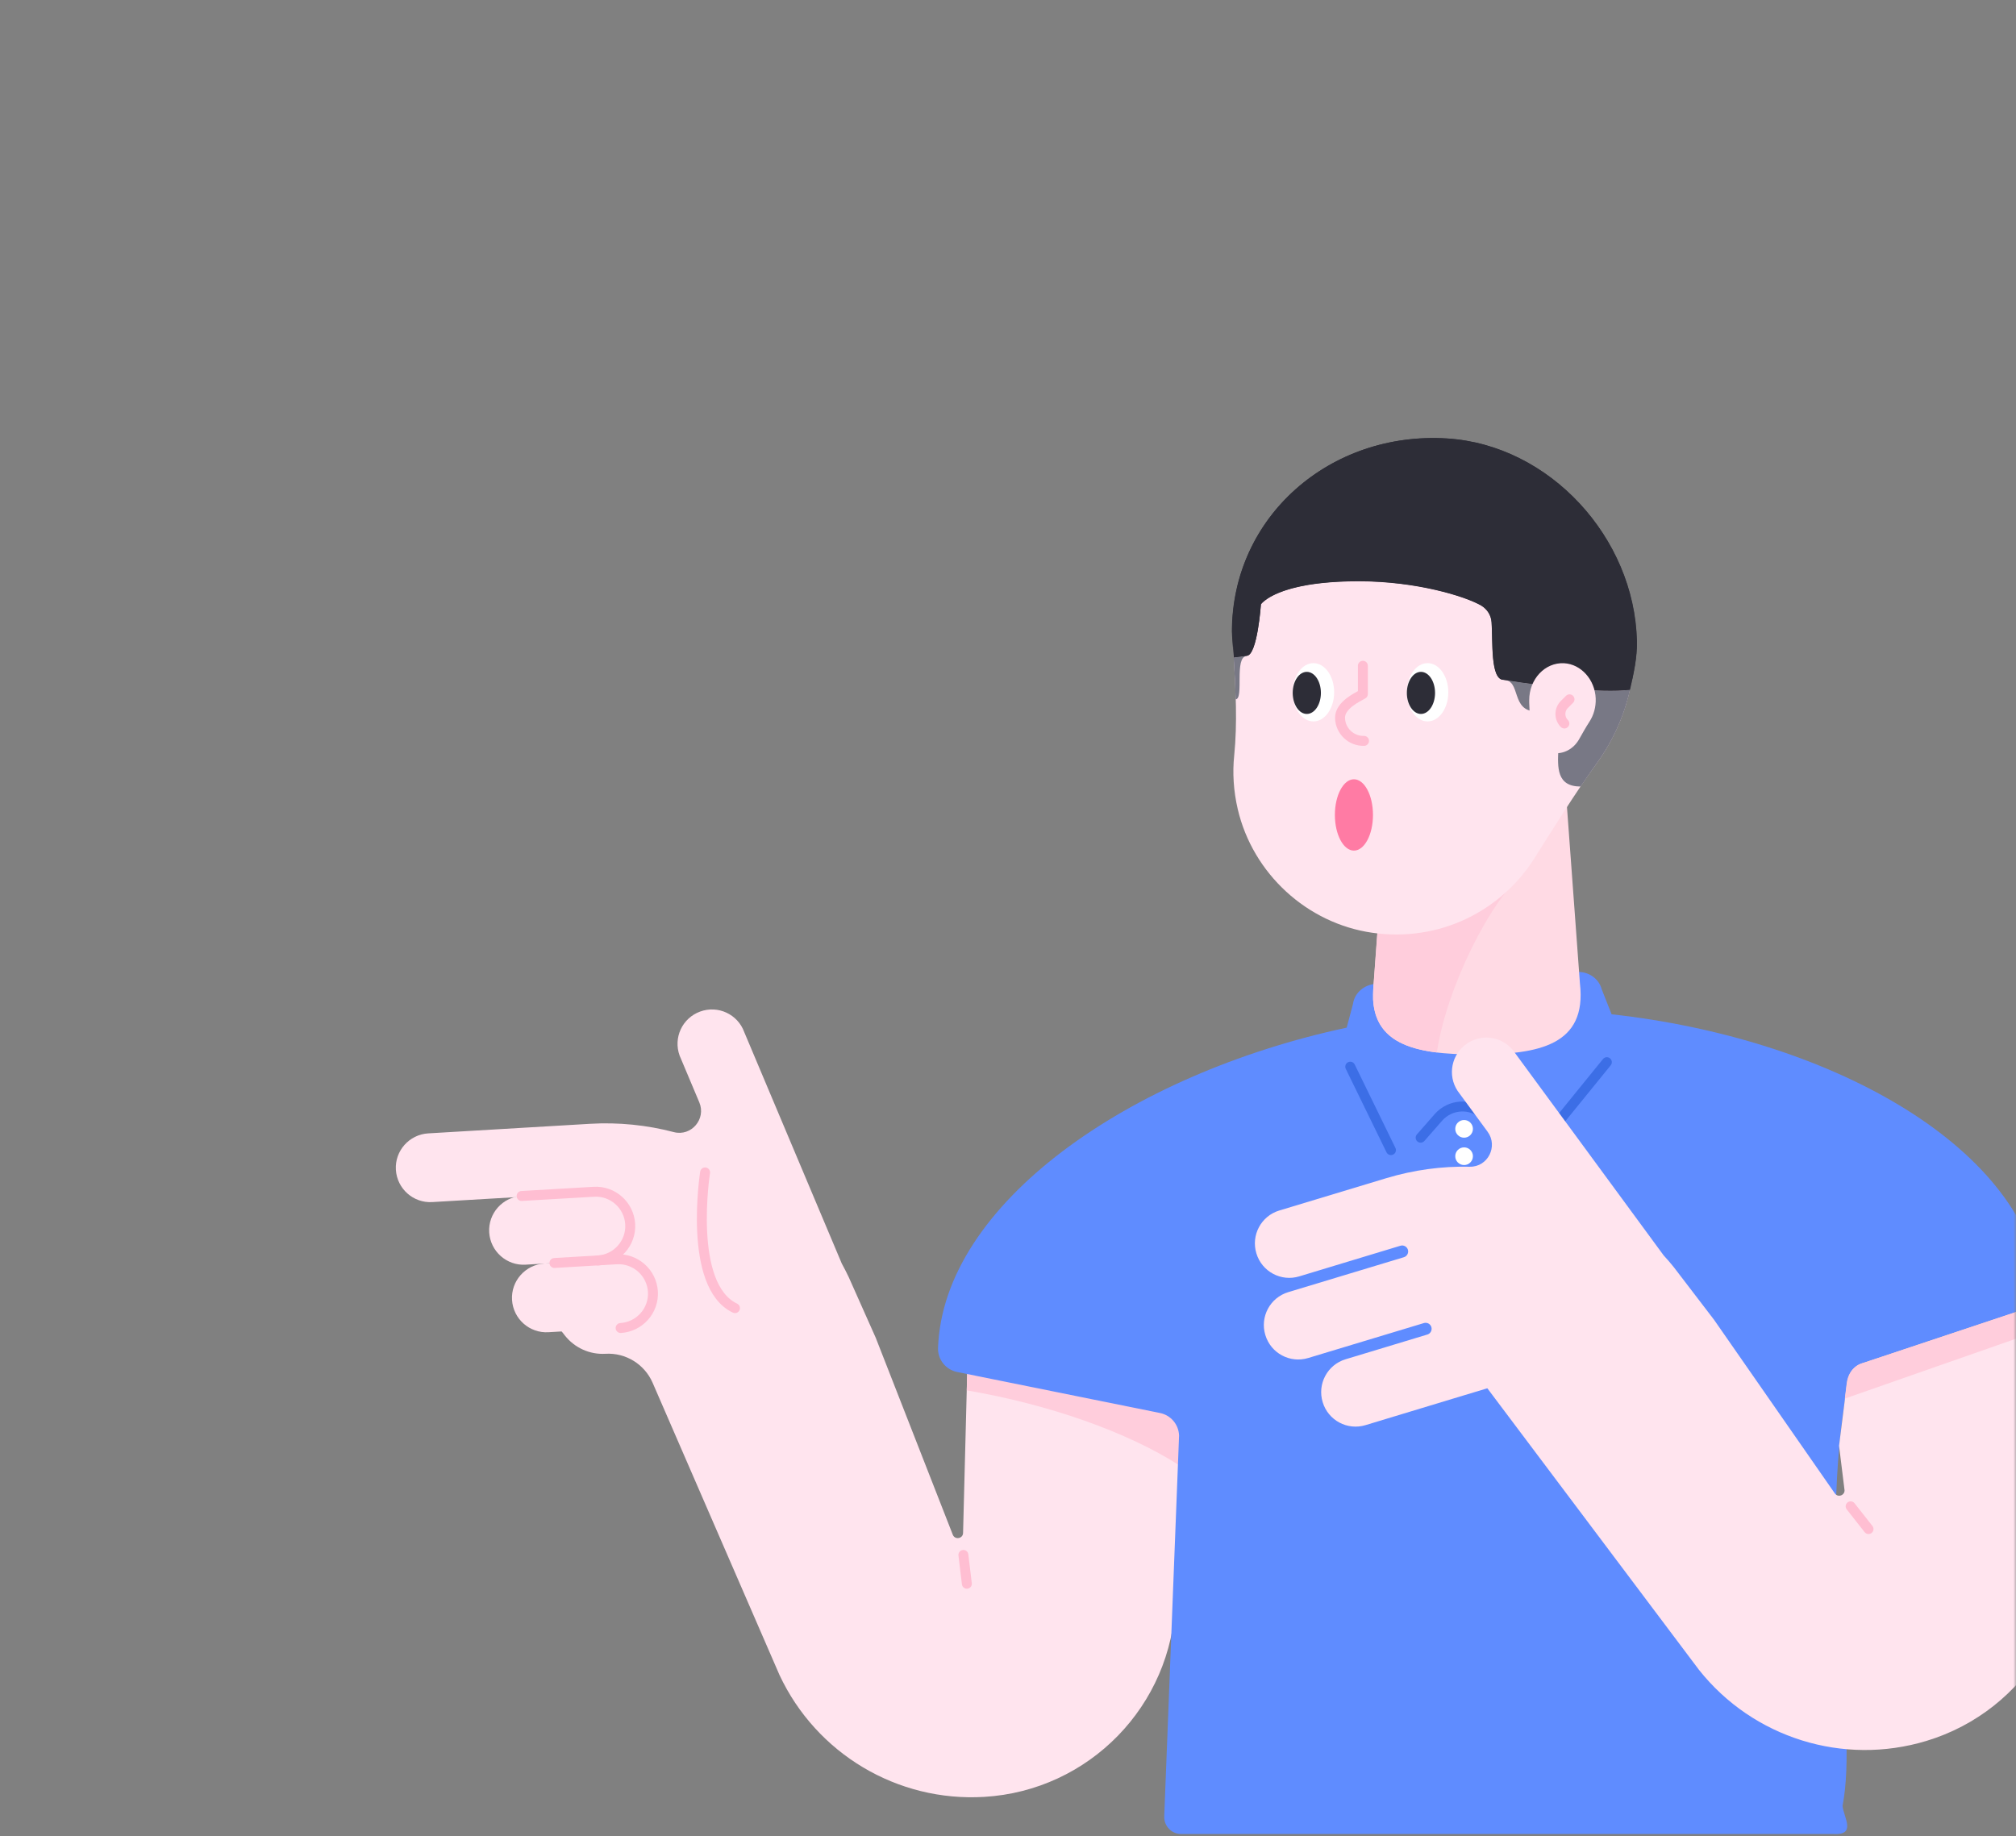 <svg width="382" height="348" viewBox="0 0 382 348" fill="none" xmlns="http://www.w3.org/2000/svg">
<rect x="0" y="0" width="382" height="348" fill="#808080" stroke="none"/>
<mask id="mask0" mask-type="alpha" maskUnits="userSpaceOnUse" x="0" y="0" width="382" height="348">
<path d="M382 324C382 337.255 371.255 348 358 348L24 348C10.745 348 2.95782e-05 337.255 2.84194e-05 324L2.19259e-06 24C1.03382e-06 10.745 10.745 1.93855e-06 24 7.79773e-07L358 -2.84194e-05C371.255 -2.95782e-05 382 10.745 382 24L382 324Z" fill="#3C6EE6"/>
</mask>
<g mask="url(#mask0)">
<path d="M106.671 226.341L81.91 227.796C78.322 228.016 75.231 225.264 75.012 221.676C74.793 218.088 77.544 214.997 81.133 214.778L111.794 212.964C117.236 212.645 122.599 213.203 127.683 214.539C130.992 215.396 133.843 212.047 132.507 208.897L128.779 200.046C127.543 196.657 129.278 192.928 132.667 191.692C136.056 190.456 139.784 192.191 141.02 195.58L159.501 239.439C159.959 240.276 160.398 241.133 160.816 242.011L165.94 253.514L180.553 290.873C180.991 291.85 182.467 291.571 182.487 290.495L183.484 251.739L224.332 254.869L222.737 303.294C222.079 323.21 206.37 339.338 186.474 340.514C170.027 341.491 154.676 332.32 147.699 317.408L123.656 262.026C122.121 258.518 118.572 256.325 114.745 256.544C111.754 256.723 108.883 255.427 107.029 253.075L102.883 247.792L110.458 242.15L106.671 226.341Z" fill="#FFE4EE"/>
<path d="M113.27 238.861L99.594 239.658C96.006 239.878 92.916 237.127 92.696 233.538C92.477 229.95 95.228 226.86 98.817 226.64L112.493 225.843C116.081 225.624 119.171 228.375 119.391 231.963C119.61 235.552 116.879 238.642 113.27 238.861Z" fill="#FFE4EE"/>
<path d="M117.596 251.66L103.92 252.457C100.331 252.677 97.241 249.925 97.022 246.337C96.803 242.748 99.554 239.658 103.142 239.439L116.818 238.642C120.407 238.422 123.497 241.174 123.716 244.762C123.916 248.37 121.184 251.46 117.596 251.66Z" fill="#FFE4EE"/>
<path d="M183.505 251.739L224.354 254.869L223.596 277.775C213.748 271.396 198.616 266.093 183.186 263.481L183.505 251.739Z" fill="#FFCDDC"/>
<path d="M98.837 226.64L112.513 225.843C116.102 225.624 119.191 228.375 119.411 231.963C119.63 235.552 116.879 238.642 113.29 238.861" stroke="#FFBED2" stroke-width="1.884" stroke-miterlimit="10" stroke-linecap="round" stroke-linejoin="round"/>
<path d="M105.056 239.339L116.818 238.642C120.407 238.422 123.497 241.174 123.716 244.762C123.936 248.35 121.184 251.44 117.596 251.66" stroke="#FFBED2" stroke-width="1.884" stroke-miterlimit="10" stroke-linecap="round" stroke-linejoin="round"/>
<path d="M133.604 222.174C133.604 222.174 130.235 243.625 139.266 247.892" stroke="#FFBED2" stroke-width="1.884" stroke-miterlimit="10" stroke-linecap="round" stroke-linejoin="round"/>
<path d="M182.547 294.661L183.205 300.124" stroke="#FFBED2" stroke-width="1.884" stroke-miterlimit="10" stroke-linecap="round" stroke-linejoin="round"/>
<path d="M223.415 272.054C223.355 269.96 221.86 268.186 219.807 267.767L181.351 259.992C179.197 259.554 177.662 257.62 177.742 255.427C178.719 228.135 213.906 203.574 255.173 194.742L256.369 190.257C256.648 188.183 258.463 186.589 260.676 186.449L298.773 184.196C300.986 184.057 302.959 185.432 303.498 187.466L305.372 192.21C346.34 196.736 382.663 216.692 386.73 243.127C387.069 245.28 385.773 247.373 383.7 248.071L352.999 258.298C351.324 258.856 350.168 260.331 349.968 262.026L349.629 265.116C344.526 297.592 352.261 326.1 349.131 342.228C349.37 344.461 351.842 347.83 347.317 347.551H223.814C222 347.551 220.545 346.036 220.604 344.222L223.415 272.054Z" fill="#5F8CFF"/>
<path d="M277.421 215.595C278.346 215.595 279.096 214.846 279.096 213.921C279.096 212.996 278.346 212.246 277.421 212.246C276.496 212.246 275.747 212.996 275.747 213.921C275.747 214.846 276.496 215.595 277.421 215.595Z" fill="white"/>
<path d="M277.421 220.779C278.346 220.779 279.096 220.029 279.096 219.104C279.096 218.179 278.346 217.43 277.421 217.43C276.496 217.43 275.747 218.179 275.747 219.104C275.747 220.029 276.496 220.779 277.421 220.779Z" fill="white"/>
<path d="M255.85 202.139L263.565 217.948" stroke="#3C6EE6" stroke-width="1.884" stroke-miterlimit="10" stroke-linecap="round" stroke-linejoin="round"/>
<path d="M269.188 215.596L272.557 211.748C274.77 209.236 278.597 208.977 281.109 211.19L288.545 217.709C289.363 218.447 290.639 218.347 291.316 217.49L304.474 201.282" stroke="#3C6EE6" stroke-width="1.884" stroke-miterlimit="10" stroke-linecap="round" stroke-linejoin="round"/>
<path d="M296.381 145.641H263.288L260.297 186.37C258.942 198.052 268.072 199.826 279.834 199.826C291.597 199.826 300.727 198.052 299.372 186.37L296.381 145.641Z" fill="#FFDAE4"/>
<path d="M288.824 165.377C282.565 170.341 274.112 187.047 272.258 199.447C265.4 198.61 260.556 196.118 260.177 189.44C260.197 188.184 260.217 187.147 260.256 186.609C260.256 186.529 260.276 186.469 260.276 186.389L261.732 166.374L288.824 165.377Z" fill="#FFCDDC"/>
<path d="M233.702 122.416C233.702 100.785 251.764 83.381 273.614 84.438C293.011 85.375 308.881 101.343 309.718 120.741C310.097 129.652 307.405 137.906 302.621 144.544C298.374 150.426 294.567 156.606 290.679 162.746C284.459 172.554 272.856 178.595 260.038 176.761C247.637 174.987 237.39 165.537 234.539 153.356C233.722 149.847 233.523 146.418 233.862 143.169C234.48 137.009 234.141 130.809 233.782 124.609C233.722 123.871 233.702 123.153 233.702 122.416Z" fill="#FFE4EE"/>
<path d="M270.504 136.709C272.673 136.709 274.431 134.237 274.431 131.187C274.431 128.137 272.673 125.665 270.504 125.665C268.335 125.665 266.576 128.137 266.576 131.187C266.576 134.237 268.335 136.709 270.504 136.709Z" fill="white"/>
<path d="M269.248 135.294C270.723 135.294 271.919 133.509 271.919 131.307C271.919 129.104 270.723 127.319 269.248 127.319C267.772 127.319 266.576 129.104 266.576 131.307C266.576 133.509 267.772 135.294 269.248 135.294Z" fill="#2D2D37"/>
<path d="M248.873 136.709C251.042 136.709 252.801 134.237 252.801 131.187C252.801 128.137 251.042 125.665 248.873 125.665C246.704 125.665 244.946 128.137 244.946 131.187C244.946 134.237 246.704 136.709 248.873 136.709Z" fill="white"/>
<path d="M247.619 135.294C249.094 135.294 250.29 133.509 250.29 131.307C250.29 129.104 249.094 127.319 247.619 127.319C246.143 127.319 244.947 129.104 244.947 131.307C244.947 133.509 246.143 135.294 247.619 135.294Z" fill="#2D2D37"/>
<path d="M236.214 124.289L233.762 124.608C233.921 127.24 234.061 129.871 234.14 132.523C235.755 132.463 233.821 124.468 236.214 124.329" fill="#787885"/>
<path d="M284.917 128.855C288.286 128.855 286.193 134.816 291.117 134.816C300.168 134.816 290.399 149.05 299.51 149.05C300.527 147.535 301.583 146.02 302.64 144.544C305.571 140.477 307.724 135.793 308.86 130.729C302.879 131.307 294.187 130.25 284.917 128.835" fill="#787885"/>
<path d="M233.702 122.415C233.702 100.605 252.063 83.082 274.152 84.457C293.63 85.673 309.259 101.921 309.738 121.438C309.818 124.628 309.499 127.738 308.821 130.729C309.499 127.758 310.216 124.648 310.137 121.438C309.658 101.921 293.63 84.318 274.152 83.102C252.043 81.726 233.423 97.894 233.423 119.704C233.423 120.442 233.722 123.851 233.762 124.568C233.762 124.568 233.762 124.568 233.762 124.588C233.762 124.588 233.762 124.588 233.762 124.568C233.722 123.871 233.702 123.153 233.702 122.415Z" fill="#2D2D37"/>
<path d="M279.295 113.425C276.325 111.69 268.41 108.819 257.466 108.819C241.796 108.819 240.281 113.205 240.281 113.205C240.281 113.205 240.261 113.285 240.241 113.405C242.235 112.109 246.979 110.155 257.466 110.155C268.41 110.155 277.681 113.026 280.651 114.76C280.671 114.78 280.691 114.78 280.691 114.8C280.332 114.222 279.874 113.763 279.295 113.425Z" fill="#2D2D37"/>
<path d="M282.625 117.929C282.884 121.498 282.366 128.834 284.898 128.834C294.168 130.25 302.86 131.307 308.841 130.728C309.498 127.758 309.837 124.648 309.758 121.438C309.279 101.921 293.649 85.653 274.172 84.457C252.063 83.082 233.722 100.605 233.722 122.415C233.722 123.153 233.742 123.87 233.782 124.588C233.782 124.588 233.782 124.588 233.782 124.608L236.234 124.289C238.267 124.169 238.925 114.52 238.925 114.52C238.925 114.52 239.244 114.042 240.241 113.404C240.261 113.284 240.281 113.205 240.281 113.205C240.281 113.205 241.796 108.819 257.466 108.819C268.411 108.819 276.325 111.69 279.296 113.424C279.874 113.763 280.352 114.221 280.691 114.78C281.807 115.457 282.545 116.614 282.625 117.929Z" fill="#2D2D37"/>
<path d="M238.925 114.501C238.925 114.501 241.796 110.115 257.466 110.115C268.41 110.115 277.681 112.985 280.651 114.72C281.807 115.398 282.545 116.574 282.645 117.91C282.904 121.478 282.385 128.815 284.917 128.815C294.188 130.23 302.879 131.287 308.86 130.708C309.538 127.738 310.256 124.628 310.176 121.418C309.698 101.901 293.669 84.298 274.192 83.082C252.083 81.706 233.463 97.874 233.463 119.684C233.463 120.422 233.762 123.831 233.802 124.548C233.802 124.548 233.802 124.548 233.802 124.568L236.254 124.249C238.248 124.15 238.925 114.501 238.925 114.501Z" fill="#2D2D37"/>
<path d="M289.761 132.682C289.761 128.695 292.752 125.485 296.38 125.685C299.59 125.864 302.221 128.795 302.361 132.363C302.421 133.998 301.982 135.513 301.184 136.749C300.487 137.826 299.849 138.962 299.211 140.098C298.174 141.912 296.26 143.009 294.127 142.69C292.074 142.371 290.379 140.617 289.901 138.384C289.761 137.746 289.741 137.108 289.781 136.51C289.881 135.373 289.821 134.237 289.761 133.101C289.761 132.941 289.761 132.802 289.761 132.682Z" fill="#FFE4EE"/>
<path d="M348.473 273.988L349.49 282.221C349.709 283.278 348.354 283.896 347.696 283.039L324.789 250.105L317.134 240.097C316.536 239.339 315.898 238.622 315.24 237.904L287.071 199.547C285.077 196.537 281.03 195.72 278.04 197.713C275.029 199.707 274.212 203.754 276.205 206.744L281.887 214.479C283.901 217.23 281.927 221.158 278.498 221.098C273.235 220.978 267.892 221.696 262.669 223.271L242.414 229.391C238.965 230.428 237.012 234.076 238.068 237.525C239.105 240.974 242.753 242.928 246.202 241.871L265.36 236.07C265.959 235.89 266.596 236.229 266.776 236.827C266.955 237.426 266.616 238.063 266.018 238.243L244.109 244.862C240.66 245.898 238.706 249.547 239.763 252.995C240.799 256.444 244.448 258.398 247.897 257.341L269.806 250.723C270.404 250.543 271.042 250.882 271.222 251.48C271.401 252.078 271.062 252.716 270.464 252.896L254.974 257.581C251.525 258.617 249.571 262.266 250.628 265.715C251.664 269.163 255.313 271.117 258.762 270.061L275.348 265.037L281.827 263.083L321.938 316.451C332.186 329.35 349.271 334.673 365.02 329.908C384.079 324.147 395.621 304.809 391.634 285.292L383.72 248.071L353.018 258.298C353.018 258.298 350.367 258.817 349.948 262.246C349.53 265.675 348.473 273.988 348.473 273.988Z" fill="#FFE4EE"/>
<path d="M350.666 285.451L354.055 289.757" stroke="#FFBED2" stroke-width="1.884" stroke-miterlimit="10" stroke-linecap="round" stroke-linejoin="round"/>
<path d="M256.549 147.674C254.555 147.674 252.94 150.704 252.94 154.432C252.94 158.16 254.555 161.19 256.549 161.19C258.543 161.19 260.157 158.16 260.157 154.432C260.157 150.704 258.543 147.674 256.549 147.674Z" fill="#FF7BA4"/>
<path d="M297.398 132.522L296.421 133.499C295.424 134.496 295.424 136.111 296.421 137.108" stroke="#FFBED2" stroke-width="1.884" stroke-miterlimit="10" stroke-linecap="round" stroke-linejoin="round"/>
<path d="M258.463 140.397C256.011 140.457 253.977 138.523 253.917 136.071C253.857 133.619 257.286 132.084 258.243 131.526V126.163" stroke="#FFBED2" stroke-width="1.884" stroke-miterlimit="10" stroke-linecap="round" stroke-linejoin="round"/>
<path d="M383.719 248.052L352.978 258.299C352.978 258.299 350.307 258.817 349.908 262.246C349.829 262.984 349.709 263.961 349.569 265.037L384.716 252.737L383.719 248.052Z" fill="#FFCDDC"/>
</g>
</svg>
